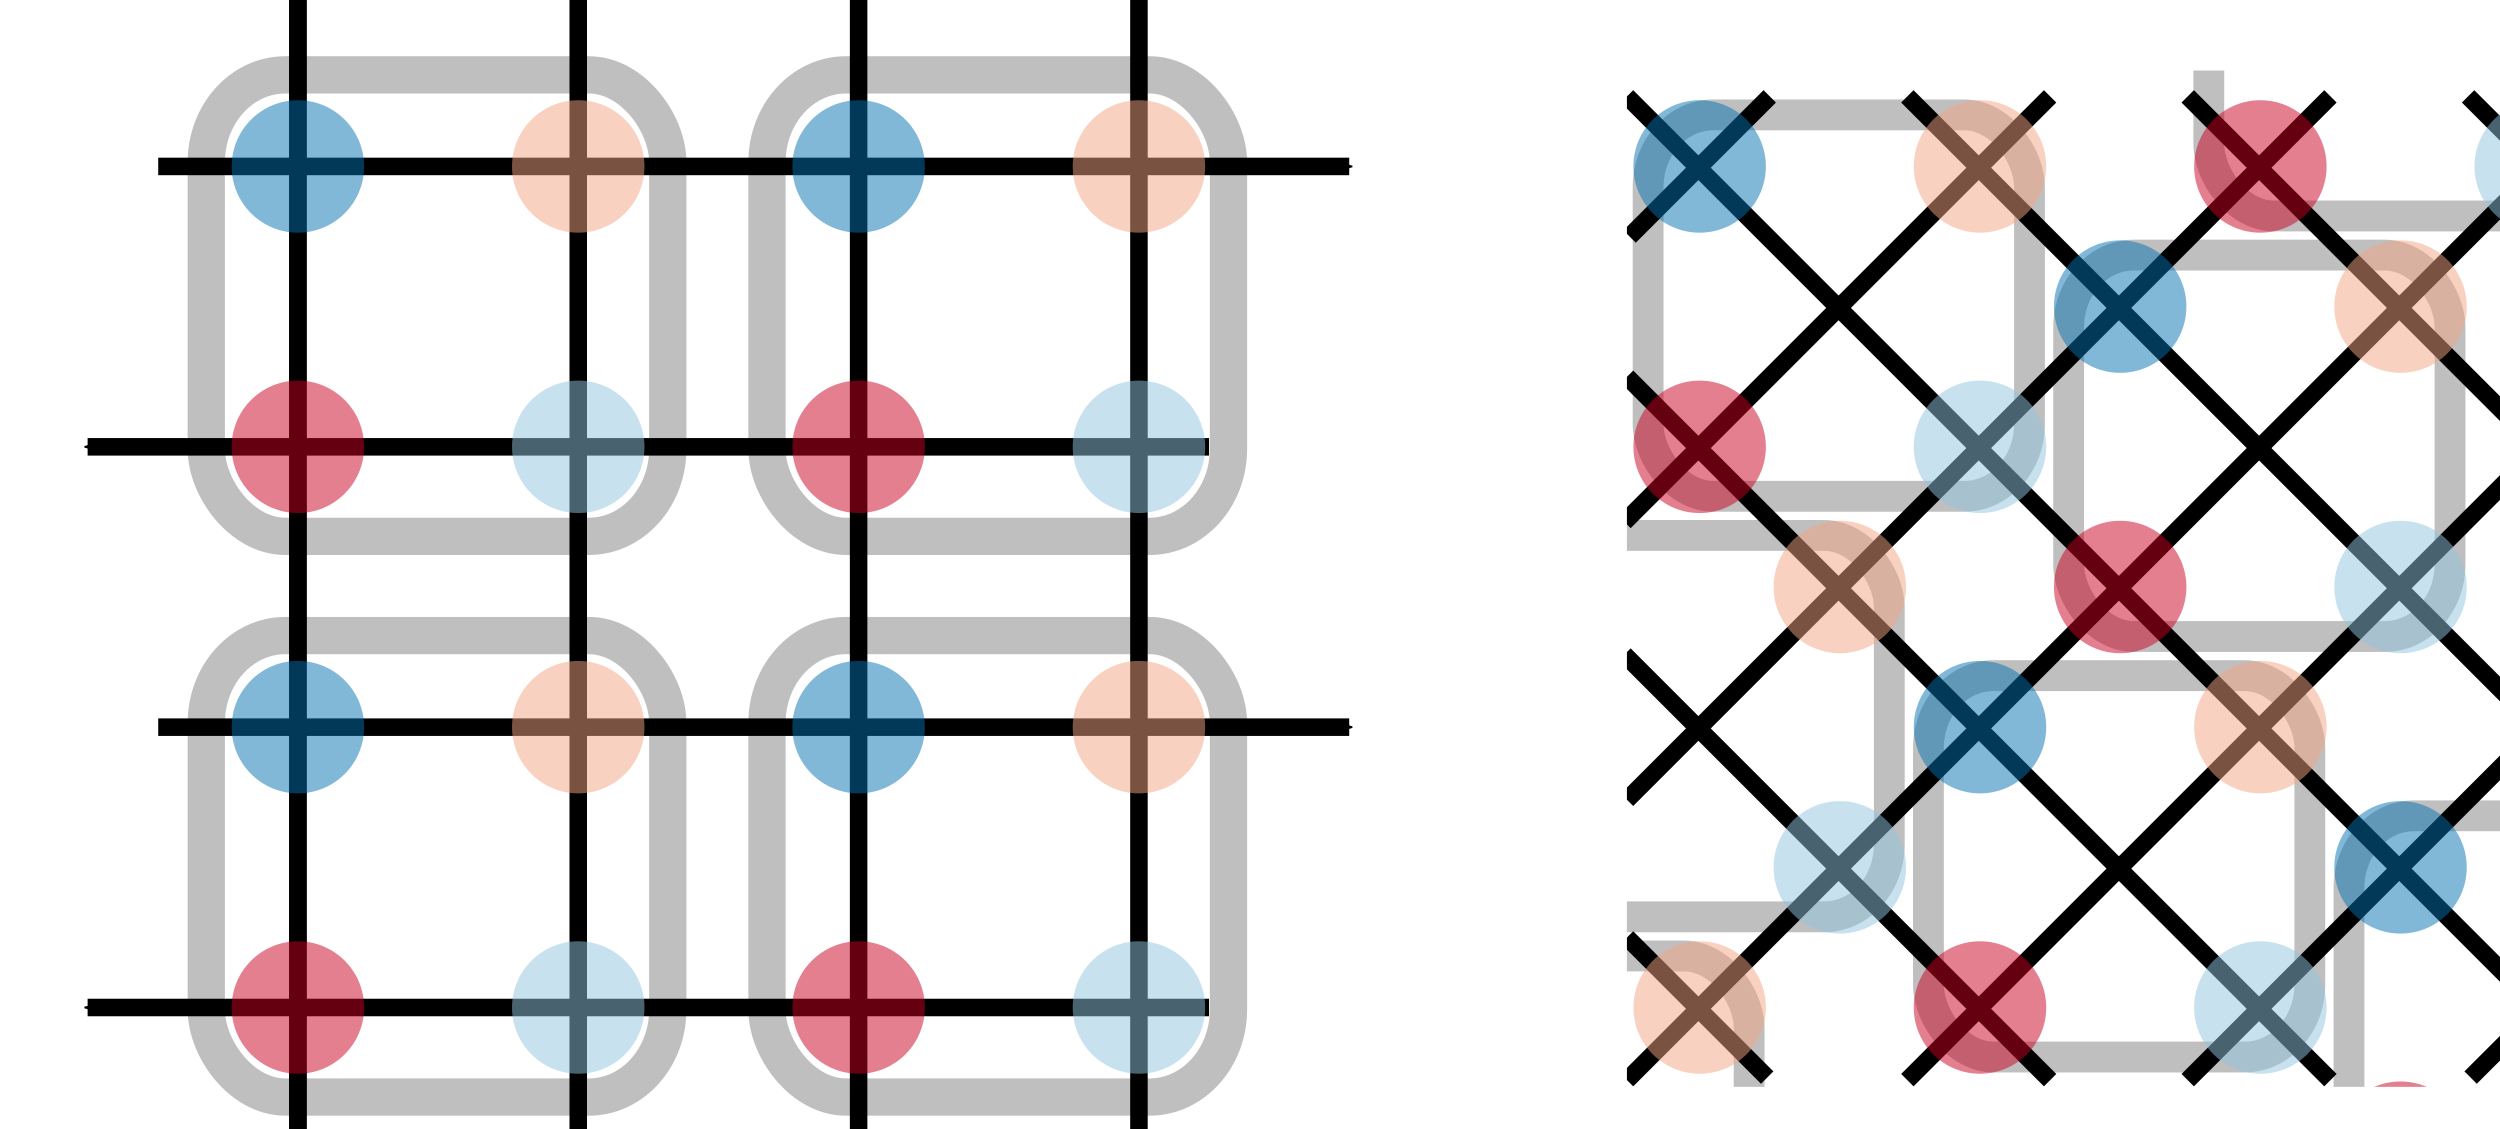 <?xml version="1.0" encoding="UTF-8" standalone="no"?>
<svg
   width="75.5mm"
   height="34.1mm"
   viewBox="0 0 75.5 34.1"
   version="1.1"
   id="svg8"
   inkscape:version="1.1.2 (0a00cf5339, 2022-02-04)"
   sodipodi:docname="dots-legend.svg"
   inkscape:export-filename="/home/jokep/git/d-bl/GroundForge/docs/images/dots-legend-without.png"
   inkscape:export-xdpi="94.851067"
   inkscape:export-ydpi="94.851067"
   xmlns:inkscape="http://www.inkscape.org/namespaces/inkscape"
   xmlns:sodipodi="http://sodipodi.sourceforge.net/DTD/sodipodi-0.dtd"
   xmlns="http://www.w3.org/2000/svg"
   xmlns:svg="http://www.w3.org/2000/svg"
   xmlns:rdf="http://www.w3.org/1999/02/22-rdf-syntax-ns#"
   xmlns:cc="http://creativecommons.org/ns#"
   xmlns:dc="http://purl.org/dc/elements/1.1/">
  <defs
     id="defs2">
    <marker
       style="overflow:visible"
       id="Arrow1Lend"
       refX="0"
       refY="0"
       orient="auto"
       inkscape:stockid="Arrow1Lend"
       inkscape:isstock="true">
      <path
         transform="matrix(-0.8,0,0,-0.8,-10,0)"
         style="fill:context-stroke;fill-rule:evenodd;stroke:context-stroke;stroke-width:1pt"
         d="M 0,0 5,-5 -12.5,0 5,5 Z"
         id="path6977" />
    </marker>
    <marker
       style="overflow:visible"
       id="marker2027"
       refX="0"
       refY="0"
       orient="auto"
       inkscape:stockid="Arrow1Mend"
       inkscape:isstock="true">
      <path
         transform="matrix(-0.4,0,0,-0.4,-4,0)"
         style="fill:#000000;fill-opacity:1;fill-rule:evenodd;stroke:#000000;stroke-width:1pt;stroke-opacity:1"
         d="M 0,0 5,-5 -12.5,0 5,5 Z"
         id="path2025" />
    </marker>
    <marker
       style="overflow:visible"
       id="marker2017"
       refX="0"
       refY="0"
       orient="auto"
       inkscape:stockid="Arrow1Mend"
       inkscape:isstock="true">
      <path
         transform="matrix(-0.4,0,0,-0.4,-4,0)"
         style="fill:#000000;fill-opacity:1;fill-rule:evenodd;stroke:#000000;stroke-width:1pt;stroke-opacity:1"
         d="M 0,0 5,-5 -12.5,0 5,5 Z"
         id="path2015" />
    </marker>
    <marker
       style="overflow:visible"
       id="marker2007"
       refX="0"
       refY="0"
       orient="auto"
       inkscape:stockid="Arrow1Mend"
       inkscape:isstock="true">
      <path
         transform="matrix(-0.4,0,0,-0.4,-4,0)"
         style="fill:#000000;fill-opacity:1;fill-rule:evenodd;stroke:#000000;stroke-width:1pt;stroke-opacity:1"
         d="M 0,0 5,-5 -12.5,0 5,5 Z"
         id="path2005" />
    </marker>
    <marker
       style="overflow:visible"
       id="marker1949"
       refX="0"
       refY="0"
       orient="auto"
       inkscape:stockid="Arrow1Mend"
       inkscape:isstock="true">
      <path
         transform="matrix(-0.4,0,0,-0.4,-4,0)"
         style="fill:#000000;fill-opacity:1;fill-rule:evenodd;stroke:#000000;stroke-width:1pt;stroke-opacity:1"
         d="M 0,0 5,-5 -12.5,0 5,5 Z"
         id="path1947" />
    </marker>
    <marker
       style="overflow:visible"
       id="marker1605"
       refX="0"
       refY="0"
       orient="auto"
       inkscape:stockid="Arrow1Send"
       inkscape:isstock="true">
      <path
         transform="matrix(-0.2,0,0,-0.2,-1.2,0)"
         style="fill:#000000;fill-opacity:0.533;fill-rule:evenodd;stroke:#000000;stroke-width:1pt;stroke-opacity:1"
         d="M 0,0 5,-5 -12.5,0 5,5 Z"
         id="path1603" />
    </marker>
    <marker
       style="overflow:visible"
       id="marker1595"
       refX="0"
       refY="0"
       orient="auto"
       inkscape:stockid="Arrow1Send"
       inkscape:isstock="true">
      <path
         transform="matrix(-0.2,0,0,-0.2,-1.2,0)"
         style="fill:#000000;fill-opacity:0.533;fill-rule:evenodd;stroke:#000000;stroke-width:1pt;stroke-opacity:1"
         d="M 0,0 5,-5 -12.5,0 5,5 Z"
         id="path1593" />
    </marker>
    <marker
       style="overflow:visible"
       id="Arrow1Mend"
       refX="0"
       refY="0"
       orient="auto"
       inkscape:stockid="Arrow1Mend"
       inkscape:isstock="true">
      <path
         transform="matrix(-0.4,0,0,-0.4,-4,0)"
         style="fill:#377eb8;fill-opacity:0.533;fill-rule:evenodd;stroke:#000000;stroke-width:1pt;stroke-opacity:1"
         d="M 0,0 5,-5 -12.5,0 5,5 Z"
         id="path1012" />
    </marker>
    <marker
       style="overflow:visible"
       id="Arrow2Mend"
       refX="0"
       refY="0"
       orient="auto"
       inkscape:stockid="Arrow2Mend"
       inkscape:isstock="true">
      <path
         transform="scale(-0.6)"
         d="M 8.719,4.034 -2.207,0.016 8.719,-4.002 c -1.745,2.372 -1.735,5.617 -6e-7,8.035 z"
         style="fill:#377eb8;fill-opacity:0.533;fill-rule:evenodd;stroke:#000000;stroke-width:0.625;stroke-linejoin:round;stroke-opacity:1"
         id="path1030" />
    </marker>
  </defs>
  <sodipodi:namedview
     id="base"
     pagecolor="#ffffff"
     bordercolor="#666666"
     borderopacity="1.0"
     inkscape:pageopacity="0.0"
     inkscape:pageshadow="2"
     inkscape:zoom="2.9892546"
     inkscape:cx="157.56436"
     inkscape:cy="43.823634"
     inkscape:document-units="mm"
     inkscape:current-layer="layer1"
     inkscape:document-rotation="0"
     showgrid="true"
     inkscape:snap-center="true"
     inkscape:window-width="2256"
     inkscape:window-height="1435"
     inkscape:window-x="0"
     inkscape:window-y="41"
     inkscape:window-maximized="1"
     inkscape:snap-grids="true"
     inkscape:snap-to-guides="false"
     inkscape:snap-intersection-paths="true"
     showguides="true"
     inkscape:guide-bbox="true"
     inkscape:showpageshadow="2"
     inkscape:pagecheckerboard="0"
     inkscape:deskcolor="#d1d1d1"
     fit-margin-top="0.3"
     fit-margin-left="0.3"
     fit-margin-right="0.3"
     fit-margin-bottom="0.3"
     inkscape:snap-global="false"
     height="30.1mm">
    <inkscape:grid
       type="xygrid"
       id="grid1939"
       originx="0.529"
       originy="0.794"
       spacingx="2.117"
       spacingy="2.117" />
  </sodipodi:namedview>
  <g
     inkscape:label="Layer 1"
     inkscape:groupmode="layer"
     id="layer1"
     transform="translate(-18.451,-112.655)">
    <path
       style="fill:#377eb8;fill-opacity:0.533;stroke:#000000;stroke-width:0.529;stroke-linejoin:bevel;stroke-miterlimit:4;stroke-dasharray:none;stroke-opacity:1"
       d="m 92.987,115.565 4.233,4.233"
       id="path2026"
       sodipodi:nodetypes="cc" />
    <rect
       style="opacity:0.25;fill:none;stroke:#000000;stroke-width:0.931;stroke-linecap:square;stroke-linejoin:round;stroke-miterlimit:4;stroke-dasharray:none"
       id="rect5871"
       width="11.518"
       height="11.518"
       x="85.157"
       y="107.659"
       rx="1.97"
       ry="2.183" />
    <path
       style="fill:#377eb8;fill-opacity:0.533;stroke:#000000;stroke-width:0.529;stroke-linejoin:bevel;stroke-miterlimit:4;stroke-dasharray:none;stroke-opacity:1"
       d="m 84.52,115.565 12.854,12.854"
       id="path2024"
       sodipodi:nodetypes="cc" />
    <path
       style="fill:#377eb8;fill-opacity:0.533;stroke:#000000;stroke-width:0.529;stroke-linejoin:bevel;stroke-miterlimit:4;stroke-dasharray:none;stroke-opacity:1"
       d="m 76.053,115.565 21.244,21.244"
       id="path2028"
       sodipodi:nodetypes="cc" />
    <path
       style="fill:#377eb8;fill-opacity:0.533;stroke:#000000;stroke-width:0.529;stroke-linejoin:bevel;stroke-miterlimit:4;stroke-dasharray:none;stroke-opacity:1"
       d="M 67.587,115.565 97.297,145.276"
       id="path2030"
       sodipodi:nodetypes="cc" />
    <path
       style="fill:#377eb8;fill-opacity:0.533;stroke:#000000;stroke-width:0.529;stroke-linejoin:bevel;stroke-miterlimit:4;stroke-dasharray:none;stroke-opacity:1"
       d="M 67.587,124.032 88.83,145.276"
       id="path2032"
       sodipodi:nodetypes="cc" />
    <path
       style="fill:#377eb8;fill-opacity:0.533;stroke:#000000;stroke-width:0.529;stroke-linejoin:bevel;stroke-miterlimit:4;stroke-dasharray:none;stroke-opacity:1"
       d="M 67.51,132.422 80.364,145.276"
       id="path2034"
       sodipodi:nodetypes="cc" />
    <path
       style="fill:#377eb8;fill-opacity:0.533;stroke:#000000;stroke-width:0.529;stroke-linejoin:bevel;stroke-miterlimit:4;stroke-dasharray:none;stroke-opacity:1"
       d="m 67.587,140.965 4.233,4.233"
       id="path2036"
       sodipodi:nodetypes="cc" />
    <path
       style="fill:#377eb8;fill-opacity:0.533;stroke:#000000;stroke-width:0.529;stroke-linejoin:bevel;stroke-miterlimit:4;stroke-dasharray:none;stroke-opacity:1"
       d="M 80.364,115.565 67.51,128.419"
       id="path905"
       sodipodi:nodetypes="cc" />
    <path
       style="fill:#377eb8;fill-opacity:0.533;stroke:#000000;stroke-width:0.529;stroke-linejoin:bevel;stroke-miterlimit:4;stroke-dasharray:none;stroke-opacity:1"
       d="m 71.897,115.565 -4.233,4.233"
       id="path1495"
       sodipodi:nodetypes="cc" />
    <path
       style="fill:#377eb8;fill-opacity:0.533;stroke:#000000;stroke-width:0.529;stroke-linejoin:bevel;stroke-miterlimit:4;stroke-dasharray:none;stroke-opacity:1"
       d="m 88.83,115.565 -21.244,21.244"
       id="path1497"
       sodipodi:nodetypes="cc" />
    <path
       style="fill:#377eb8;fill-opacity:0.533;stroke:#000000;stroke-width:0.529;stroke-linejoin:bevel;stroke-miterlimit:4;stroke-dasharray:none;stroke-opacity:1"
       d="M 97.297,115.565 67.587,145.276"
       id="path1499"
       sodipodi:nodetypes="cc" />
    <path
       style="fill:#377eb8;fill-opacity:0.533;stroke:#000000;stroke-width:0.529;stroke-linejoin:bevel;stroke-miterlimit:4;stroke-dasharray:none;stroke-opacity:1"
       d="M 97.297,124.032 76.053,145.276"
       id="path1501"
       sodipodi:nodetypes="cc" />
    <path
       style="fill:#377eb8;fill-opacity:0.533;stroke:#000000;stroke-width:0.529;stroke-linejoin:bevel;stroke-miterlimit:4;stroke-dasharray:none;stroke-opacity:1"
       d="M 97.374,132.422 84.52,145.276"
       id="path1503"
       sodipodi:nodetypes="cc" />
    <path
       style="fill:#377eb8;fill-opacity:0.533;stroke:#000000;stroke-width:0.529;stroke-linejoin:bevel;stroke-miterlimit:4;stroke-dasharray:none;stroke-opacity:1"
       d="m 97.297,140.965 -4.233,4.233"
       id="path2022"
       sodipodi:nodetypes="cc" />
    <rect
       style="opacity:0.25;fill:none;stroke:#000000;stroke-width:0.931;stroke-linecap:square;stroke-linejoin:round;stroke-miterlimit:4;stroke-dasharray:none"
       id="rect953"
       width="11.518"
       height="11.518"
       x="68.224"
       y="116.125"
       rx="1.97"
       ry="2.183" />
    <rect
       style="opacity:0.25;fill:none;stroke:#000000;stroke-width:0.931;stroke-linecap:square;stroke-linejoin:round;stroke-miterlimit:4;stroke-dasharray:none"
       id="rect1473"
       width="11.518"
       height="11.518"
       x="80.924"
       y="120.359"
       rx="1.97"
       ry="2.183" />
    <rect
       style="opacity:0.25;fill:none;stroke:#000000;stroke-width:0.931;stroke-linecap:square;stroke-linejoin:round;stroke-miterlimit:4;stroke-dasharray:none"
       id="rect1483"
       width="11.518"
       height="11.518"
       x="76.69"
       y="133.059"
       rx="1.97"
       ry="2.183" />
    <rect
       style="opacity:0.25;fill:none;stroke:#000000;stroke-width:0.931;stroke-linecap:square;stroke-linejoin:round;stroke-miterlimit:4;stroke-dasharray:none"
       id="rect1493"
       width="11.518"
       height="11.518"
       x="63.99"
       y="128.825"
       rx="1.97"
       ry="2.183" />
    <rect
       style="opacity:0.25;fill:none;stroke:#000000;stroke-width:0.931;stroke-linecap:square;stroke-linejoin:round;stroke-miterlimit:4;stroke-dasharray:none"
       id="rect7575"
       width="11.518"
       height="11.518"
       x="59.757"
       y="141.525"
       rx="1.97"
       ry="2.183" />
    <rect
       style="opacity:0.25;fill:none;stroke:#000000;stroke-width:0.931;stroke-linecap:square;stroke-linejoin:round;stroke-miterlimit:4;stroke-dasharray:none"
       id="rect7585"
       width="11.518"
       height="11.518"
       x="89.39"
       y="137.292"
       rx="1.97"
       ry="2.183" />
    <circle
       style="fill:#ca0020;fill-opacity:0.5;stroke:none;stroke-width:0.423;stroke-linejoin:bevel;stroke-miterlimit:4;stroke-dasharray:none;stroke-opacity:1"
       id="circle5867"
       cx="86.714"
       cy="117.682"
       r="2" />
    <circle
       style="fill:#92c5de;fill-opacity:0.5;stroke:none;stroke-width:0.423;stroke-linejoin:bevel;stroke-miterlimit:4;stroke-dasharray:none;stroke-opacity:1"
       id="circle5869"
       cx="95.18"
       cy="117.682"
       r="2" />
    <circle
       style="fill:#f4a582;fill-opacity:0.5;stroke:none;stroke-width:0.423;stroke-linejoin:bevel;stroke-miterlimit:4;stroke-dasharray:none;stroke-opacity:1"
       id="circle915"
       cx="78.247"
       cy="117.682"
       r="2" />
    <circle
       style="fill:#0571b0;fill-opacity:0.5;stroke:none;stroke-width:0.423;stroke-linejoin:bevel;stroke-miterlimit:4;stroke-dasharray:none;stroke-opacity:1"
       id="circle917"
       cx="69.78"
       cy="117.682"
       r="2" />
    <circle
       style="fill:#ca0020;fill-opacity:0.5;stroke:none;stroke-width:0.423;stroke-linejoin:bevel;stroke-miterlimit:4;stroke-dasharray:none;stroke-opacity:1"
       id="circle919"
       cx="69.78"
       cy="126.149"
       r="2" />
    <circle
       style="fill:#92c5de;fill-opacity:0.5;stroke:none;stroke-width:0.423;stroke-linejoin:bevel;stroke-miterlimit:4;stroke-dasharray:none;stroke-opacity:1"
       id="circle921"
       cx="78.247"
       cy="126.149"
       r="2" />
    <circle
       style="fill:#f4a582;fill-opacity:0.5;stroke:none;stroke-width:0.423;stroke-linejoin:bevel;stroke-miterlimit:4;stroke-dasharray:none;stroke-opacity:1"
       id="circle1465"
       cx="90.947"
       cy="121.915"
       r="2" />
    <circle
       style="fill:#0571b0;fill-opacity:0.5;stroke:none;stroke-width:0.423;stroke-linejoin:bevel;stroke-miterlimit:4;stroke-dasharray:none;stroke-opacity:1"
       id="circle1467"
       cx="82.48"
       cy="121.915"
       r="2" />
    <circle
       style="fill:#ca0020;fill-opacity:0.5;stroke:none;stroke-width:0.423;stroke-linejoin:bevel;stroke-miterlimit:4;stroke-dasharray:none;stroke-opacity:1"
       id="circle1469"
       cx="82.48"
       cy="130.382"
       r="2" />
    <circle
       style="fill:#92c5de;fill-opacity:0.5;stroke:none;stroke-width:0.423;stroke-linejoin:bevel;stroke-miterlimit:4;stroke-dasharray:none;stroke-opacity:1"
       id="circle1471"
       cx="90.947"
       cy="130.382"
       r="2" />
    <circle
       style="fill:#f4a582;fill-opacity:0.5;stroke:none;stroke-width:0.423;stroke-linejoin:bevel;stroke-miterlimit:4;stroke-dasharray:none;stroke-opacity:1"
       id="circle1475"
       cx="86.714"
       cy="134.615"
       r="2" />
    <circle
       style="fill:#0571b0;fill-opacity:0.5;stroke:none;stroke-width:0.423;stroke-linejoin:bevel;stroke-miterlimit:4;stroke-dasharray:none;stroke-opacity:1"
       id="circle1477"
       cx="78.247"
       cy="134.615"
       r="2" />
    <circle
       style="fill:#ca0020;fill-opacity:0.5;stroke:none;stroke-width:0.423;stroke-linejoin:bevel;stroke-miterlimit:4;stroke-dasharray:none;stroke-opacity:1"
       id="circle1479"
       cx="78.247"
       cy="143.082"
       r="2" />
    <circle
       style="fill:#92c5de;fill-opacity:0.5;stroke:none;stroke-width:0.423;stroke-linejoin:bevel;stroke-miterlimit:4;stroke-dasharray:none;stroke-opacity:1"
       id="circle1481"
       cx="86.714"
       cy="143.082"
       r="2" />
    <circle
       style="fill:#f4a582;fill-opacity:0.5;stroke:none;stroke-width:0.423;stroke-linejoin:bevel;stroke-miterlimit:4;stroke-dasharray:none;stroke-opacity:1"
       id="circle1485"
       cx="74.014"
       cy="130.382"
       r="2" />
    <circle
       style="fill:#0571b0;fill-opacity:0.5;stroke:none;stroke-width:0.423;stroke-linejoin:bevel;stroke-miterlimit:4;stroke-dasharray:none;stroke-opacity:1"
       id="circle1487"
       cx="65.547"
       cy="130.382"
       r="2" />
    <circle
       style="fill:#ca0020;fill-opacity:0.5;stroke:none;stroke-width:0.423;stroke-linejoin:bevel;stroke-miterlimit:4;stroke-dasharray:none;stroke-opacity:1"
       id="circle1489"
       cx="65.547"
       cy="138.849"
       r="2" />
    <circle
       style="fill:#92c5de;fill-opacity:0.5;stroke:none;stroke-width:0.423;stroke-linejoin:bevel;stroke-miterlimit:4;stroke-dasharray:none;stroke-opacity:1"
       id="circle1491"
       cx="74.014"
       cy="138.849"
       r="2" />
    <circle
       style="fill:#f4a582;fill-opacity:0.5;stroke:none;stroke-width:0.423;stroke-linejoin:bevel;stroke-miterlimit:4;stroke-dasharray:none;stroke-opacity:1"
       id="circle7567"
       cx="69.781"
       cy="143.082"
       r="2" />
    <circle
       style="fill:#0571b0;fill-opacity:0.5;stroke:none;stroke-width:0.423;stroke-linejoin:bevel;stroke-miterlimit:4;stroke-dasharray:none;stroke-opacity:1"
       id="circle7569"
       cx="61.314"
       cy="143.082"
       r="2" />
    <circle
       style="fill:#ca0020;fill-opacity:0.5;stroke:none;stroke-width:0.423;stroke-linejoin:bevel;stroke-miterlimit:4;stroke-dasharray:none;stroke-opacity:1"
       id="circle7571"
       cx="61.314"
       cy="151.549"
       r="2" />
    <circle
       style="fill:#92c5de;fill-opacity:0.5;stroke:none;stroke-width:0.423;stroke-linejoin:bevel;stroke-miterlimit:4;stroke-dasharray:none;stroke-opacity:1"
       id="circle7573"
       cx="69.781"
       cy="151.549"
       r="2" />
    <circle
       style="fill:#f4a582;fill-opacity:0.5;stroke:none;stroke-width:0.423;stroke-linejoin:bevel;stroke-miterlimit:4;stroke-dasharray:none;stroke-opacity:1"
       id="circle7577"
       cx="99.414"
       cy="138.849"
       r="2" />
    <circle
       style="fill:#0571b0;fill-opacity:0.5;stroke:none;stroke-width:0.423;stroke-linejoin:bevel;stroke-miterlimit:4;stroke-dasharray:none;stroke-opacity:1"
       id="circle7579"
       cx="90.947"
       cy="138.849"
       r="2" />
    <circle
       style="fill:#ca0020;fill-opacity:0.5;stroke:none;stroke-width:0.423;stroke-linejoin:bevel;stroke-miterlimit:4;stroke-dasharray:none;stroke-opacity:1"
       id="circle7581"
       cx="90.947"
       cy="147.315"
       r="2" />
    <circle
       style="fill:#92c5de;fill-opacity:0.5;stroke:none;stroke-width:0.423;stroke-linejoin:bevel;stroke-miterlimit:4;stroke-dasharray:none;stroke-opacity:1"
       id="circle7583"
       cx="99.414"
       cy="147.315"
       r="2" />
    <circle
       style="fill:#f4a582;fill-opacity:0.5;stroke:none;stroke-width:0.423;stroke-linejoin:bevel;stroke-miterlimit:4;stroke-dasharray:none;stroke-opacity:1"
       id="circle5863"
       cx="95.18"
       cy="109.215"
       r="2" />
    <circle
       style="fill:#0571b0;fill-opacity:0.5;stroke:none;stroke-width:0.423;stroke-linejoin:bevel;stroke-miterlimit:4;stroke-dasharray:none;stroke-opacity:1"
       id="circle5865"
       cx="86.714"
       cy="109.215"
       r="2" />
    <path
       id="rect6717"
       style="opacity:1;fill:#ffffff;stroke-width:1.414;stroke-linecap:square"
       d="m 59.197,109.215 6.35,-1e-5 29.633,1e-5 v 5.571 H 67.584 v 30.693 h 27.596 l -1.3e-5,3.953 -35.983,-5e-5 z"
       sodipodi:nodetypes="cccccccccc" />
    <path
       style="fill:#377eb8;fill-opacity:0.533;stroke:#000000;stroke-width:0.529;stroke-linejoin:bevel;stroke-miterlimit:4;stroke-dasharray:none;stroke-opacity:1;marker-end:url(#marker2027)"
       d="M 23.229,117.682 H 59.197"
       id="path6185"
       sodipodi:nodetypes="cc" />
    <path
       style="fill:#377eb8;fill-opacity:0.533;stroke:#000000;stroke-width:0.529;stroke-linejoin:bevel;stroke-miterlimit:4;stroke-dasharray:none;stroke-opacity:1;marker-end:url(#marker2027)"
       d="m 54.964,126.149 -33.867,10e-6"
       id="path6372"
       sodipodi:nodetypes="cc" />
    <path
       style="fill:#377eb8;fill-opacity:0.533;stroke:#000000;stroke-width:0.529;stroke-linejoin:bevel;stroke-miterlimit:4;stroke-dasharray:none;stroke-opacity:1;marker-end:url(#marker2027)"
       d="M 23.229,134.615 H 59.197"
       id="path6591"
       sodipodi:nodetypes="cc" />
    <path
       style="fill:#377eb8;fill-opacity:0.533;stroke:#000000;stroke-width:0.529;stroke-linejoin:bevel;stroke-miterlimit:4;stroke-dasharray:none;stroke-opacity:1;marker-end:url(#marker2027)"
       d="m 54.964,143.082 -33.867,1e-5"
       id="path6603"
       sodipodi:nodetypes="cc" />
    <path
       style="fill:#377eb8;fill-opacity:0.533;stroke:#000000;stroke-width:0.529;stroke-linejoin:bevel;stroke-miterlimit:4;stroke-dasharray:none;stroke-opacity:1;marker-end:url(#marker2027)"
       d="m 27.447,111.332 0,42.333"
       id="path1084"
       sodipodi:nodetypes="cc" />
    <path
       style="fill:#377eb8;fill-opacity:0.533;stroke:#000000;stroke-width:0.529;stroke-linejoin:bevel;stroke-miterlimit:4;stroke-dasharray:none;stroke-opacity:1;marker-end:url(#marker2027)"
       d="m 35.914,111.332 v 42.333"
       id="path1166"
       sodipodi:nodetypes="cc" />
    <path
       style="fill:#377eb8;fill-opacity:0.533;stroke:#000000;stroke-width:0.529;stroke-linejoin:bevel;stroke-miterlimit:4;stroke-dasharray:none;stroke-opacity:1;marker-end:url(#marker2027)"
       d="m 44.381,111.332 v 42.333"
       id="path1168"
       sodipodi:nodetypes="cc" />
    <path
       style="fill:#377eb8;fill-opacity:0.533;stroke:#000000;stroke-width:0.529;stroke-linejoin:bevel;stroke-miterlimit:4;stroke-dasharray:none;stroke-opacity:1;marker-end:url(#marker2027)"
       d="m 52.847,111.332 v 42.333"
       id="path1170"
       sodipodi:nodetypes="cc" />
    <path
       style="fill:#377eb8;fill-opacity:0.533;stroke:#000000;stroke-width:0.529;stroke-linejoin:bevel;stroke-miterlimit:4;stroke-dasharray:none;stroke-opacity:1"
       d="M 70.471,104.141 64.788,98.458"
       id="path2473"
       sodipodi:nodetypes="cc" />
    <path
       style="fill:#377eb8;fill-opacity:0.533;stroke:#000000;stroke-width:0.529;stroke-linejoin:bevel;stroke-miterlimit:4;stroke-dasharray:none;stroke-opacity:1"
       d="m 69.823,91.394 -5.446,5.446"
       id="path2451"
       sodipodi:nodetypes="cc" />
    <path
       style="fill:#377eb8;fill-opacity:0.533;stroke:#000000;stroke-width:0.529;stroke-linejoin:bevel;stroke-miterlimit:4;stroke-dasharray:none;stroke-opacity:1"
       d="M 77.124,103.309 65.328,91.513"
       id="path2471"
       sodipodi:nodetypes="cc" />
    <path
       style="fill:#377eb8;fill-opacity:0.533;stroke:#000000;stroke-width:0.529;stroke-linejoin:bevel;stroke-miterlimit:4;stroke-dasharray:none;stroke-opacity:1"
       d="M 77.76,91.394 64.906,104.249"
       id="path2289"
       sodipodi:nodetypes="cc" />
    <path
       style="fill:#377eb8;fill-opacity:0.533;stroke:#000000;stroke-width:0.529;stroke-linejoin:bevel;stroke-miterlimit:4;stroke-dasharray:none;stroke-opacity:1"
       d="m 77.956,96.127 -5.446,-4.917"
       id="path1009"
       sodipodi:nodetypes="cc" />
    <path
       style="fill:#377eb8;fill-opacity:0.533;stroke:#000000;stroke-width:0.529;stroke-linejoin:bevel;stroke-miterlimit:4;stroke-dasharray:none;stroke-opacity:1"
       d="m 77.76,98.803 -5.446,5.975"
       id="path1093"
       sodipodi:nodetypes="cc" />
    <path
       style="fill:#000000;fill-opacity:1;stroke:#000000;stroke-width:0.529;stroke-linejoin:bevel;stroke-miterlimit:4;stroke-dasharray:none;stroke-opacity:1;marker-end:url(#marker2027)"
       d="M 101.227,101.785 H 86.152"
       id="path1553"
       sodipodi:nodetypes="cc" />
    <path
       style="fill:#377eb8;fill-opacity:0.533;stroke:#000000;stroke-width:0.569;stroke-linejoin:bevel;stroke-miterlimit:4;stroke-dasharray:none;stroke-opacity:1"
       d="M 89.918,91.178 V 105.276"
       id="path1563"
       sodipodi:nodetypes="cc" />
    <path
       style="fill:#377eb8;fill-opacity:0.533;stroke:#000000;stroke-width:0.569;stroke-linejoin:bevel;stroke-miterlimit:4;stroke-dasharray:none;stroke-opacity:1"
       d="M 97.52,91.178 V 105.665"
       id="path1565"
       sodipodi:nodetypes="cc" />
    <path
       style="fill:#000000;fill-opacity:1;stroke:#000000;stroke-width:0.529;stroke-linejoin:bevel;stroke-miterlimit:4;stroke-dasharray:none;stroke-opacity:1;marker-end:url(#marker2017)"
       d="M 86.674,94.178 H 100.915"
       id="path1567"
       sodipodi:nodetypes="cc" />
    <rect
       style="opacity:0.25;fill:none;stroke:#000000;stroke-width:1.126;stroke-linecap:square;stroke-linejoin:round;stroke-miterlimit:4;stroke-dasharray:none"
       id="rect6195"
       width="13.937"
       height="13.937"
       x="24.681"
       y="114.916"
       rx="2.384"
       ry="2.641" />
    <rect
       style="opacity:0.25;fill:none;stroke:#000000;stroke-width:1.126;stroke-linecap:square;stroke-linejoin:round;stroke-miterlimit:4;stroke-dasharray:none"
       id="rect6571"
       width="13.937"
       height="13.937"
       x="41.614"
       y="114.916"
       rx="2.384"
       ry="2.641" />
    <rect
       style="opacity:0.25;fill:none;stroke:#000000;stroke-width:1.126;stroke-linecap:square;stroke-linejoin:round;stroke-miterlimit:4;stroke-dasharray:none"
       id="rect6601"
       width="13.937"
       height="13.937"
       x="24.681"
       y="131.849"
       rx="2.384"
       ry="2.641" />
    <rect
       style="opacity:0.25;fill:none;stroke:#000000;stroke-width:1.126;stroke-linecap:square;stroke-linejoin:round;stroke-miterlimit:4;stroke-dasharray:none"
       id="rect6613"
       width="13.937"
       height="13.937"
       x="41.614"
       y="131.849"
       rx="2.384"
       ry="2.641" />
    <path
       style="fill:#377eb8;fill-opacity:0.533;stroke:#000000;stroke-width:0.529;stroke-linejoin:bevel;stroke-miterlimit:4;stroke-dasharray:none;stroke-opacity:1;marker-end:url(#marker2027)"
       d="m 27.447,111.332 0,42.333"
       id="path987"
       sodipodi:nodetypes="cc" />
    <circle
       style="fill:#0571b0;fill-opacity:0.5;stroke:none;stroke-width:0.529;stroke-linejoin:bevel;stroke-miterlimit:4;stroke-dasharray:none;stroke-opacity:1"
       id="circle903"
       cx="89.918"
       cy="94.178"
       r="2.5" />
    <circle
       style="fill:#f4a582;fill-opacity:0.5;stroke:none;stroke-width:0.529;stroke-linejoin:bevel;stroke-miterlimit:4;stroke-dasharray:none;stroke-opacity:1"
       id="circle905"
       cx="97.52"
       cy="94.178"
       r="2.5" />
    <circle
       style="fill:#f4a582;fill-opacity:0.5;stroke:none;stroke-width:0.529;stroke-linejoin:bevel;stroke-miterlimit:4;stroke-dasharray:none;stroke-opacity:1"
       id="circle2293"
       cx="75.321"
       cy="93.684"
       r="2.5" />
    <circle
       style="fill:#ca0020;fill-opacity:0.5;stroke:none;stroke-width:0.529;stroke-linejoin:bevel;stroke-miterlimit:4;stroke-dasharray:none;stroke-opacity:1"
       id="circle3133"
       cx="89.918"
       cy="101.785"
       r="2.5" />
    <circle
       style="fill:#92c5de;fill-opacity:0.5;stroke:none;stroke-width:0.529;stroke-linejoin:bevel;stroke-miterlimit:4;stroke-dasharray:none;stroke-opacity:1"
       id="circle3131"
       cx="97.52"
       cy="101.785"
       r="2.5" />
    <circle
       style="fill:#0571b0;fill-opacity:0.5;stroke:none;stroke-width:0.529;stroke-linejoin:bevel;stroke-miterlimit:4;stroke-dasharray:none;stroke-opacity:1"
       id="circle2515"
       cx="67.384"
       cy="93.437"
       r="2.5" />
    <circle
       style="fill:#ca0020;fill-opacity:0.5;stroke:none;stroke-width:0.529;stroke-linejoin:bevel;stroke-miterlimit:4;stroke-dasharray:none;stroke-opacity:1"
       id="circle2285"
       cx="68.007"
       cy="101.148"
       r="2.5" />
    <circle
       style="fill:#92c5de;fill-opacity:0.5;stroke:none;stroke-width:0.529;stroke-linejoin:bevel;stroke-miterlimit:4;stroke-dasharray:none;stroke-opacity:1"
       id="circle2287"
       cx="75.294"
       cy="101.677"
       r="2.5" />
    <circle
       style="fill:#f4a582;fill-opacity:0.5;stroke:none;stroke-width:0.423;stroke-linejoin:bevel;stroke-miterlimit:4;stroke-dasharray:none;stroke-opacity:1"
       id="circle6187"
       cx="35.914"
       cy="117.682"
       r="2" />
    <circle
       style="fill:#0571b0;fill-opacity:0.5;stroke:none;stroke-width:0.423;stroke-linejoin:bevel;stroke-miterlimit:4;stroke-dasharray:none;stroke-opacity:1"
       id="circle6189"
       cx="27.447"
       cy="117.682"
       r="2" />
    <circle
       style="fill:#ca0020;fill-opacity:0.5;stroke:none;stroke-width:0.423;stroke-linejoin:bevel;stroke-miterlimit:4;stroke-dasharray:none;stroke-opacity:1"
       id="circle6191"
       cx="27.447"
       cy="126.149"
       r="2" />
    <circle
       style="fill:#92c5de;fill-opacity:0.5;stroke:none;stroke-width:0.423;stroke-linejoin:bevel;stroke-miterlimit:4;stroke-dasharray:none;stroke-opacity:1"
       id="circle6193"
       cx="35.914"
       cy="126.149"
       r="2" />
    <circle
       style="fill:#f4a582;fill-opacity:0.5;stroke:none;stroke-width:0.423;stroke-linejoin:bevel;stroke-miterlimit:4;stroke-dasharray:none;stroke-opacity:1"
       id="circle6563"
       cx="52.847"
       cy="117.682"
       r="2" />
    <circle
       style="fill:#0571b0;fill-opacity:0.5;stroke:none;stroke-width:0.423;stroke-linejoin:bevel;stroke-miterlimit:4;stroke-dasharray:none;stroke-opacity:1"
       id="circle6565"
       cx="44.381"
       cy="117.682"
       r="2" />
    <circle
       style="fill:#ca0020;fill-opacity:0.5;stroke:none;stroke-width:0.423;stroke-linejoin:bevel;stroke-miterlimit:4;stroke-dasharray:none;stroke-opacity:1"
       id="circle6567"
       cx="44.381"
       cy="126.149"
       r="2" />
    <circle
       style="fill:#92c5de;fill-opacity:0.5;stroke:none;stroke-width:0.423;stroke-linejoin:bevel;stroke-miterlimit:4;stroke-dasharray:none;stroke-opacity:1"
       id="circle6569"
       cx="52.847"
       cy="126.149"
       r="2" />
    <circle
       style="fill:#f4a582;fill-opacity:0.5;stroke:none;stroke-width:0.423;stroke-linejoin:bevel;stroke-miterlimit:4;stroke-dasharray:none;stroke-opacity:1"
       id="circle6593"
       cx="35.914"
       cy="134.615"
       r="2" />
    <circle
       style="fill:#ca0020;fill-opacity:0.5;stroke:none;stroke-width:0.423;stroke-linejoin:bevel;stroke-miterlimit:4;stroke-dasharray:none;stroke-opacity:1"
       id="circle6597"
       cx="27.447"
       cy="143.082"
       r="2" />
    <circle
       style="fill:#92c5de;fill-opacity:0.5;stroke:none;stroke-width:0.423;stroke-linejoin:bevel;stroke-miterlimit:4;stroke-dasharray:none;stroke-opacity:1"
       id="circle6599"
       cx="35.914"
       cy="143.082"
       r="2" />
    <circle
       style="fill:#f4a582;fill-opacity:0.5;stroke:none;stroke-width:0.423;stroke-linejoin:bevel;stroke-miterlimit:4;stroke-dasharray:none;stroke-opacity:1"
       id="circle6605"
       cx="52.847"
       cy="134.615"
       r="2" />
    <circle
       style="fill:#0571b0;fill-opacity:0.5;stroke:none;stroke-width:0.423;stroke-linejoin:bevel;stroke-miterlimit:4;stroke-dasharray:none;stroke-opacity:1"
       id="circle6607"
       cx="44.381"
       cy="134.615"
       r="2" />
    <circle
       style="fill:#ca0020;fill-opacity:0.5;stroke:none;stroke-width:0.423;stroke-linejoin:bevel;stroke-miterlimit:4;stroke-dasharray:none;stroke-opacity:1"
       id="circle6609"
       cx="44.381"
       cy="143.082"
       r="2" />
    <circle
       style="fill:#92c5de;fill-opacity:0.5;stroke:none;stroke-width:0.423;stroke-linejoin:bevel;stroke-miterlimit:4;stroke-dasharray:none;stroke-opacity:1"
       id="circle6611"
       cx="52.847"
       cy="143.082"
       r="2" />
    <circle
       style="fill:#0571b0;fill-opacity:0.5;stroke:none;stroke-width:0.423;stroke-linejoin:bevel;stroke-miterlimit:4;stroke-dasharray:none;stroke-opacity:1"
       id="circle6595"
       cx="27.447"
       cy="134.615"
       r="2" />
  </g>
</svg>
